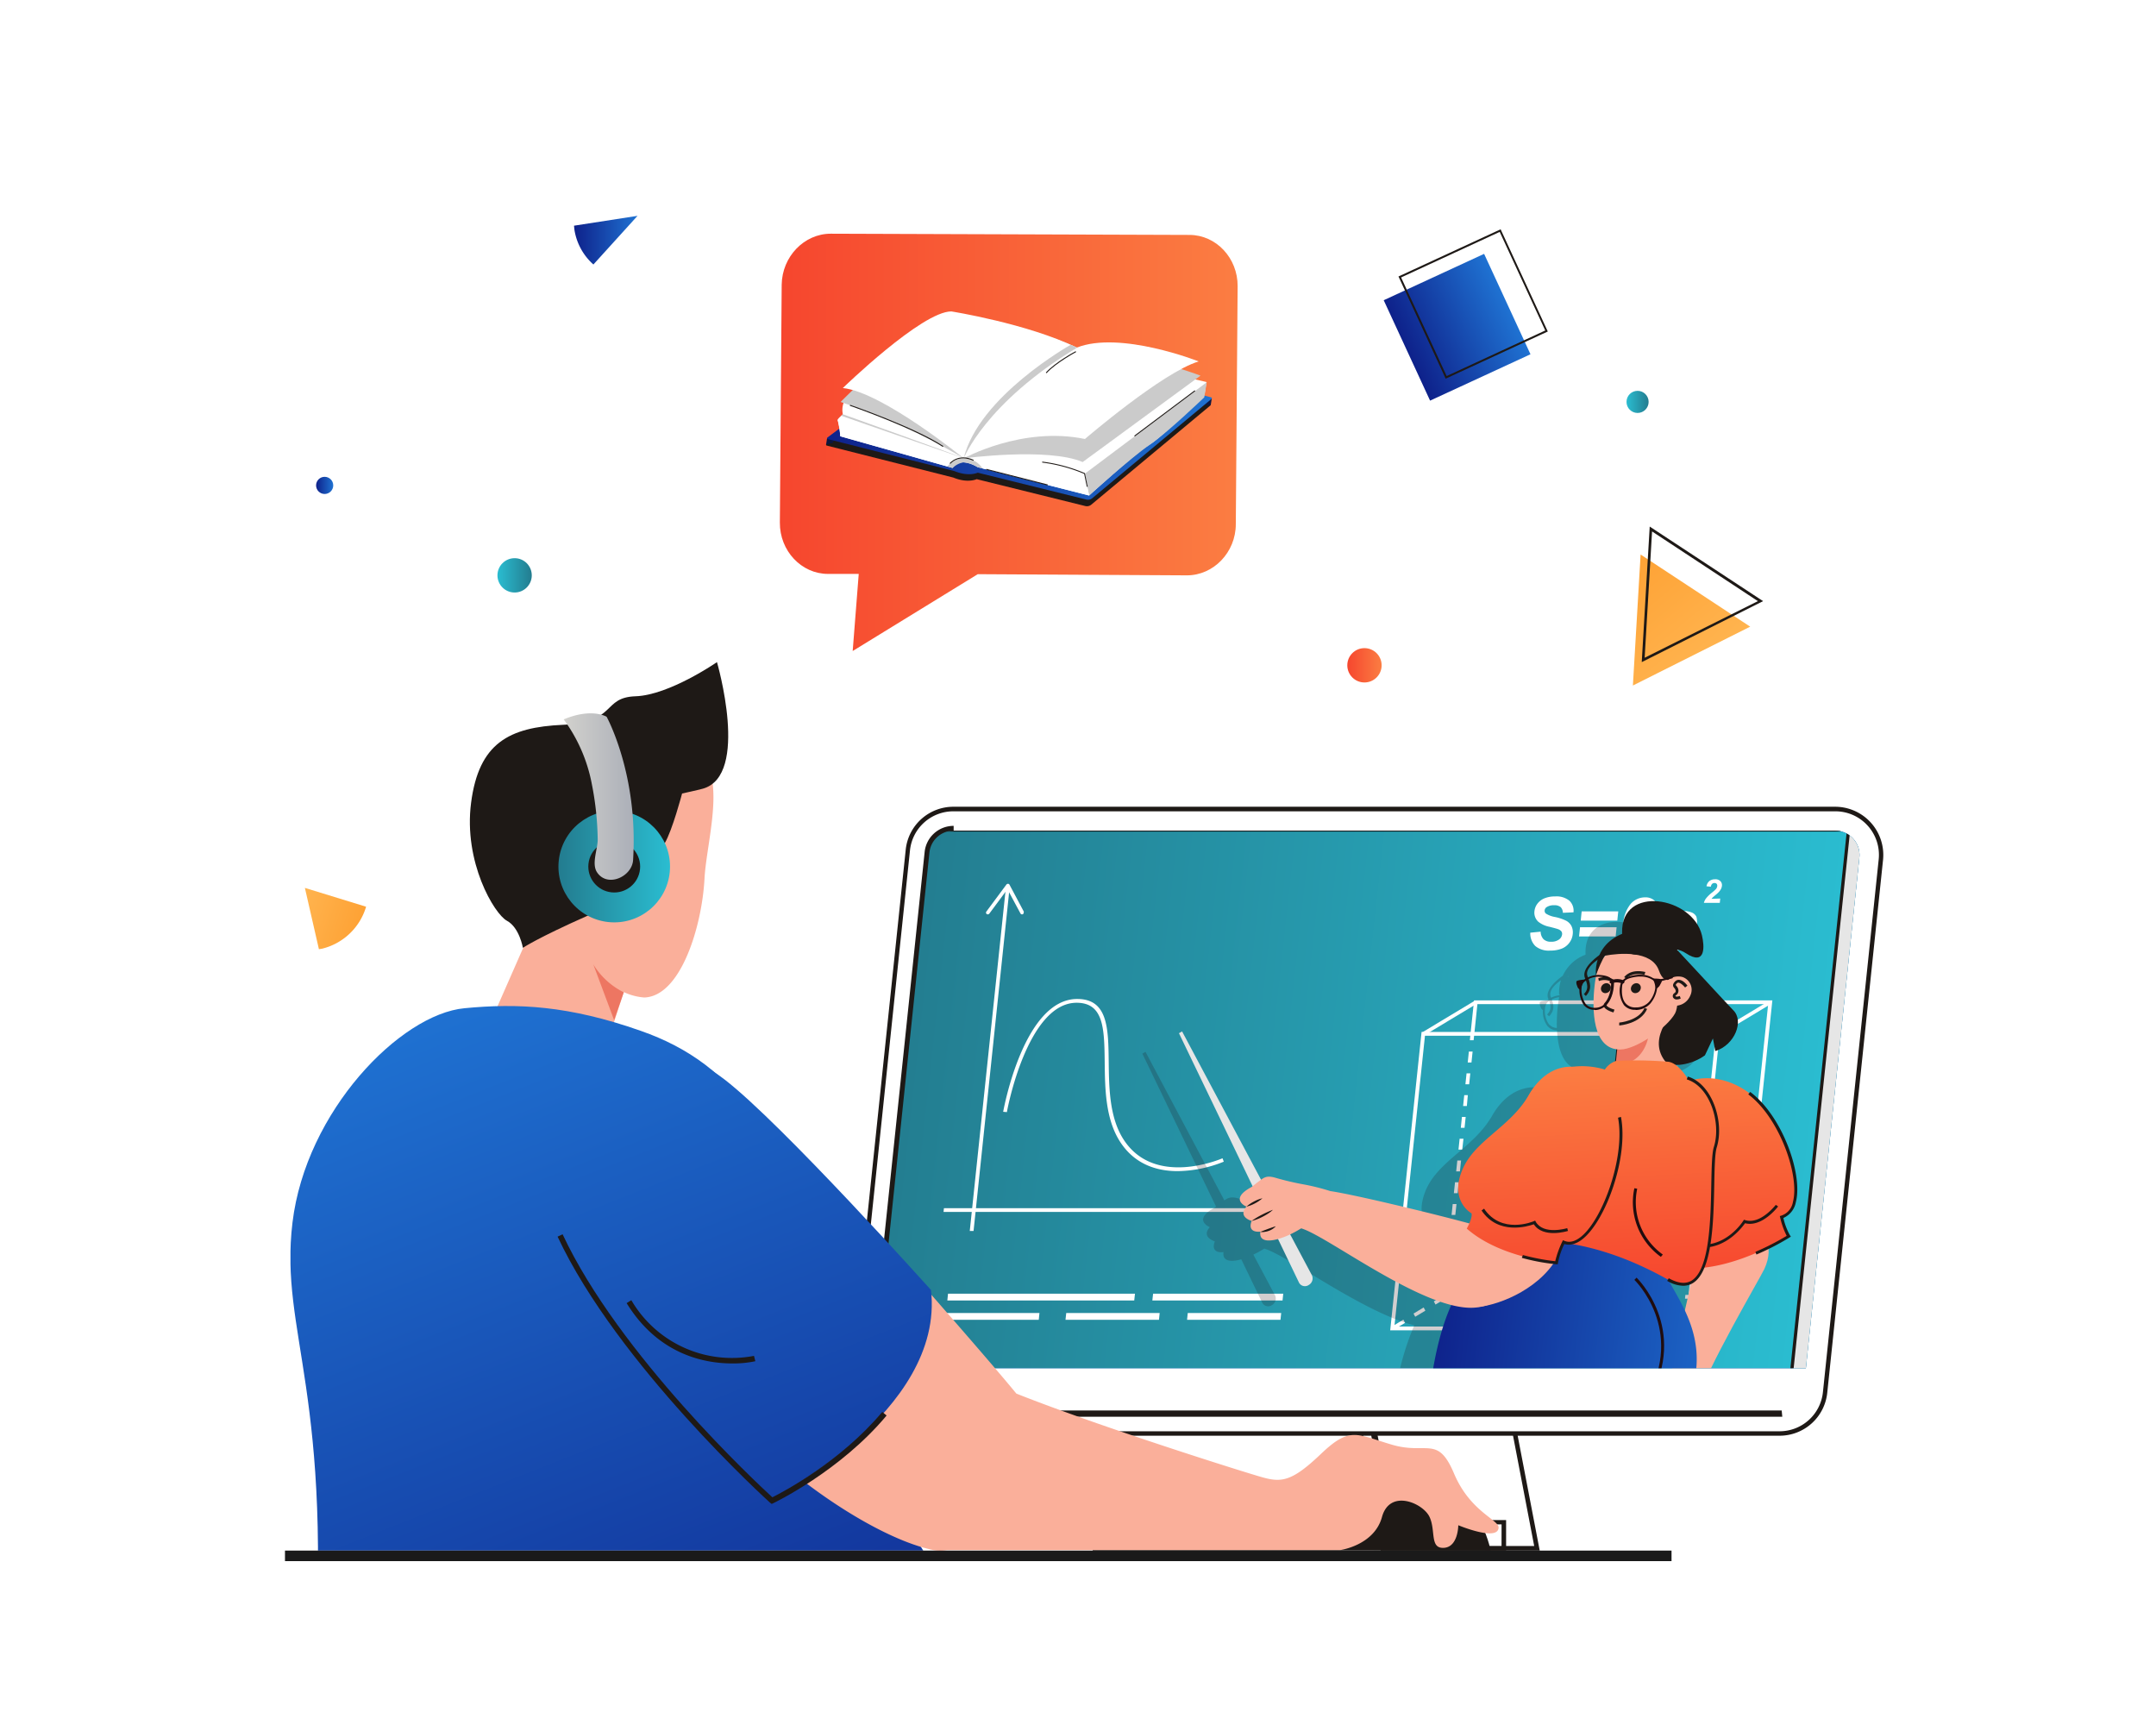 <svg id="圖層_1" data-name="圖層 1" xmlns="http://www.w3.org/2000/svg" xmlns:xlink="http://www.w3.org/1999/xlink" viewBox="0 0 495 396"><defs><style>.cls-1{mask:url(#mask);filter:url(#luminosity-noclip-3);}.cls-2,.cls-4{mix-blend-mode:multiply;}.cls-2{fill:url(#鍊踑臇蜸馯鳺艜_23);}.cls-3{mask:url(#mask-2);filter:url(#luminosity-noclip-4);}.cls-4{fill:url(#鍊踑臇蜸馯鳺艜_23-2);}.cls-5{fill:none;}.cls-6{opacity:0.7;}.cls-7{mask:url(#mask-3);}.cls-8{fill:url(#鍊踑臇蜸馯鳺艜_86);}.cls-9{mask:url(#mask-4);}.cls-10{fill:url(#鍊踑臇蜸馯鳺艜_86-2);}.cls-11{fill:url(#鍊踑臇蜸馯鳺艜_43);}.cls-12{clip-path:url(#clip-path);}.cls-13{fill:#fff;}.cls-14{fill:#1e1916;}.cls-15{fill:url(#鍊踑臇蜸馯鳺艜_43-2);}.cls-16{clip-path:url(#clip-path-2);}.cls-17{fill:url(#鍊踑臇蜸馯鳺艜_10);}.cls-18{fill:#e6e6e6;}.cls-19{opacity:0.2;}.cls-20{fill:#200c0e;}.cls-21{fill:#faaf9a;}.cls-22{fill:#ed7662;}.cls-23{fill:url(#鍊踑臇蜸馯鳺艜_30);}.cls-24{fill:url(#鍊踑臇蜸馯鳺艜_43-3);}.cls-25{fill:url(#鍊踑臇蜸馯鳺艜_30-2);}.cls-26{fill:url(#鍊踑臇蜸馯鳺艜_30-3);}.cls-27{fill:url(#鍊踑臇蜸馯鳺艜_30-4);}.cls-28{fill:url(#鍊踑臇蜸馯鳺艜_43-4);}.cls-29{fill:url(#鍊踑臇蜸馯鳺艜_43-5);}.cls-30{fill:url(#鍊踑臇蜸馯鳺艜_10-2);}.cls-31{fill:url(#鍊踑臇蜸馯鳺艜_60);}.cls-32{fill-rule:evenodd;fill:url(#鍊踑臇蜸馯鳺艜_21);}.cls-33{fill:url(#鍊踑臇蜸馯鳺艜_43-6);}.cls-34{fill:url(#鍊踑臇蜸馯鳺艜_21-2);}.cls-35{fill:url(#鍊踑臇蜸馯鳺艜_2);}.cls-36{fill:url(#鍊踑臇蜸馯鳺艜_43-7);}.cls-37{fill:url(#鍊踑臇蜸馯鳺艜_30-5);}.cls-38{fill:url(#鍊踑臇蜸馯鳺艜_2-2);}.cls-39{fill:url(#鍊踑臇蜸馯鳺艜_30-6);}.cls-40{fill:#0c1540;}.cls-41{fill:url(#鍊踑臇蜸馯鳺艜_43-8);}.cls-42{fill:#cbcbcb;}.cls-43{fill:#1a1a1a;}.cls-44{filter:url(#luminosity-noclip-2);}.cls-45{filter:url(#luminosity-noclip);}</style><filter id="luminosity-noclip" x="264.06" y="-8390" width="85.39" height="32766" filterUnits="userSpaceOnUse" color-interpolation-filters="sRGB"><feFlood flood-color="#fff" result="bg"/><feBlend in="SourceGraphic" in2="bg"/></filter><mask id="mask" x="264.06" y="-8390" width="85.39" height="32766" maskUnits="userSpaceOnUse"><g class="cls-45"/></mask><radialGradient id="鍊踑臇蜸馯鳺艜_23" cx="306.76" cy="308.9" r="43.21" gradientUnits="userSpaceOnUse"><stop offset="0" stop-color="#fff"/><stop offset="1" stop-color="gray"/></radialGradient><filter id="luminosity-noclip-2" x="60.49" y="-8390" width="328.21" height="32766" filterUnits="userSpaceOnUse" color-interpolation-filters="sRGB"><feFlood flood-color="#fff" result="bg"/><feBlend in="SourceGraphic" in2="bg"/></filter><mask id="mask-2" x="60.49" y="-8390" width="328.21" height="32766" maskUnits="userSpaceOnUse"><g class="cls-44"/></mask><radialGradient id="鍊踑臇蜸馯鳺艜_23-2" cx="224.6" cy="202.48" r="158.88" xlink:href="#鍊踑臇蜸馯鳺艜_23"/><filter id="luminosity-noclip-3" x="264.06" y="265.18" width="85.39" height="87.45" filterUnits="userSpaceOnUse" color-interpolation-filters="sRGB"><feFlood flood-color="#fff" result="bg"/><feBlend in="SourceGraphic" in2="bg"/></filter><mask id="mask-3" x="264.06" y="265.18" width="85.39" height="87.45" maskUnits="userSpaceOnUse"><g class="cls-1"><path class="cls-2" d="M319,267.65c-26.32,7.3-76,58.14-45.22,82S396.74,246.11,319,267.65Z"/></g></mask><radialGradient id="鍊踑臇蜸馯鳺艜_86" cx="306.76" cy="308.9" r="43.21" gradientUnits="userSpaceOnUse"><stop offset="0" stop-color="#b3d6ff"/><stop offset="1" stop-color="#e6f2fe"/></radialGradient><filter id="luminosity-noclip-4" x="60.49" y="49" width="328.21" height="306.96" filterUnits="userSpaceOnUse" color-interpolation-filters="sRGB"><feFlood flood-color="#fff" result="bg"/><feBlend in="SourceGraphic" in2="bg"/></filter><mask id="mask-4" x="60.49" y="49" width="328.21" height="306.96" maskUnits="userSpaceOnUse"><g class="cls-3"><path class="cls-4" d="M326.16,259.93C214.57,282.68,248,340.74,173.6,354.41,73.14,372.86,26,222.22,89,129.26,139.34,55,226.16,31.5,303.08,62,411.73,105.1,414.23,242,326.16,259.93Z"/></g></mask><radialGradient id="鍊踑臇蜸馯鳺艜_86-2" cx="224.6" cy="202.48" r="158.88" xlink:href="#鍊踑臇蜸馯鳺艜_86"/><linearGradient id="鍊踑臇蜸馯鳺艜_43" x1="131.79" y1="55.15" x2="146.37" y2="55.15" gradientUnits="userSpaceOnUse"><stop offset="0" stop-color="#0e218a"/><stop offset="1" stop-color="#1f72d2"/></linearGradient><clipPath id="clip-path"><rect class="cls-5" x="66.68" y="148.65" width="367.61" height="207.31" transform="translate(500.98 504.61) rotate(180)"/></clipPath><linearGradient id="鍊踑臇蜸馯鳺艜_43-2" x1="-5151.43" y1="252.39" x2="-4925.5" y2="252.39" gradientTransform="matrix(-1, 0, 0, 1, -4724.51, 0)" xlink:href="#鍊踑臇蜸馯鳺艜_43"/><clipPath id="clip-path-2"><path class="cls-5" d="M414.61,314.09l12.28-117.23a5.59,5.59,0,0,0-5.56-6.17H218.95a5.58,5.58,0,0,0-5.56,5L201,314.09Z"/></clipPath><linearGradient id="鍊踑臇蜸馯鳺艜_10" x1="204.85" y1="257.92" x2="424.79" y2="257.92" gradientTransform="matrix(1, 0, -0.11, 1, 23.98, 0)" gradientUnits="userSpaceOnUse"><stop offset="0" stop-color="#237c8f"/><stop offset="1" stop-color="#2abdd1"/></linearGradient><linearGradient id="鍊踑臇蜸馯鳺艜_30" x1="401.28" y1="294.66" x2="398.86" y2="243.53" gradientTransform="matrix(1, 0, -0.11, 1, 23.98, 0)" gradientUnits="userSpaceOnUse"><stop offset="0" stop-color="#f6462e"/><stop offset="1" stop-color="#fb7d42"/></linearGradient><linearGradient id="鍊踑臇蜸馯鳺艜_43-3" x1="337.79" y1="349.1" x2="415.36" y2="349.1" gradientTransform="matrix(1, 0, -0.11, 1, 23.98, 0)" xlink:href="#鍊踑臇蜸馯鳺艜_43"/><linearGradient id="鍊踑臇蜸馯鳺艜_30-2" x1="375.36" y1="295.89" x2="372.94" y2="244.76" xlink:href="#鍊踑臇蜸馯鳺艜_30"/><linearGradient id="鍊踑臇蜸馯鳺艜_30-3" x1="358.95" y1="296.66" x2="356.53" y2="245.54" xlink:href="#鍊踑臇蜸馯鳺艜_30"/><linearGradient id="鍊踑臇蜸馯鳺艜_30-4" x1="-5046.85" y1="411.63" x2="-4841.88" y2="411.63" gradientTransform="matrix(-1, 0, 0, 1, -4724.51, 0)" xlink:href="#鍊踑臇蜸馯鳺艜_30"/><linearGradient id="鍊踑臇蜸馯鳺艜_43-4" x1="-4890.76" y1="436.58" x2="-4811.17" y2="235.49" gradientTransform="matrix(-1, 0, 0, 1, -4724.51, 0)" xlink:href="#鍊踑臇蜸馯鳺艜_43"/><linearGradient id="鍊踑臇蜸馯鳺艜_43-5" x1="-4945.03" y1="415.11" x2="-4865.44" y2="214.02" gradientTransform="matrix(-1, 0, 0, 1, -4724.51, 0)" xlink:href="#鍊踑臇蜸馯鳺艜_43"/><linearGradient id="鍊踑臇蜸馯鳺艜_10-2" x1="128.21" y1="198.91" x2="153.83" y2="198.91" gradientTransform="translate(324.4 38.2) rotate(84.1)" xlink:href="#鍊踑臇蜸馯鳺艜_10"/><linearGradient id="鍊踑臇蜸馯鳺艜_60" x1="129.42" y1="182.87" x2="145.5" y2="182.87" gradientUnits="userSpaceOnUse"><stop offset="0" stop-color="#d2d1cd"/><stop offset="1" stop-color="#abafb8"/></linearGradient><linearGradient id="鍊踑臇蜸馯鳺艜_21" x1="-491.37" y1="-1896.17" x2="-462.51" y2="-1896.17" gradientTransform="translate(-763.8 1727.05) rotate(49.97)" gradientUnits="userSpaceOnUse"><stop offset="0" stop-color="#fea235"/><stop offset="1" stop-color="#ffb44f"/></linearGradient><linearGradient id="鍊踑臇蜸馯鳺艜_43-6" x1="18.24" y1="1076.1" x2="43.63" y2="1076.1" gradientTransform="translate(303.62 -1001.03)" xlink:href="#鍊踑臇蜸馯鳺艜_43"/><linearGradient id="鍊踑臇蜸馯鳺艜_21-2" x1="-3846.44" y1="992.31" x2="-3831.71" y2="992.31" gradientTransform="translate(-3883.97 -8.16) rotate(-162.33)" xlink:href="#鍊踑臇蜸馯鳺艜_21"/><linearGradient id="鍊踑臇蜸馯鳺艜_2" x1="373.44" y1="92.26" x2="378.51" y2="92.26" gradientUnits="userSpaceOnUse"><stop offset="0" stop-color="#2abdd1"/><stop offset="1" stop-color="#237c8f"/></linearGradient><linearGradient id="鍊踑臇蜸馯鳺艜_43-7" x1="72.56" y1="111.43" x2="76.51" y2="111.43" xlink:href="#鍊踑臇蜸馯鳺艜_43"/><linearGradient id="鍊踑臇蜸馯鳺艜_30-5" x1="309.32" y1="152.73" x2="317.21" y2="152.73" gradientTransform="matrix(1, 0, 0, 1, 0, 0)" xlink:href="#鍊踑臇蜸馯鳺艜_30"/><linearGradient id="鍊踑臇蜸馯鳺艜_2-2" x1="114.21" y1="132.08" x2="122.1" y2="132.08" xlink:href="#鍊踑臇蜸馯鳺艜_2"/><linearGradient id="鍊踑臇蜸馯鳺艜_30-6" x1="179.1" y1="101.56" x2="284.14" y2="101.56" gradientTransform="matrix(1, 0, 0, 1, 0, 0)" xlink:href="#鍊踑臇蜸馯鳺艜_30"/><linearGradient id="鍊踑臇蜸馯鳺艜_43-8" x1="189.89" y1="95.64" x2="278.23" y2="95.64" xlink:href="#鍊踑臇蜸馯鳺艜_43"/></defs><title>bn-feature</title><g class="cls-6"><g class="cls-7"><path class="cls-8" d="M319,267.65c-26.32,7.3-76,58.14-45.22,82S396.74,246.11,319,267.65Z"/></g></g><g class="cls-6"><g class="cls-9"><path class="cls-10" d="M326.16,259.93C214.57,282.68,248,340.74,173.6,354.41,73.14,372.86,26,222.22,89,129.26,139.34,55,226.16,31.5,303.08,62,411.73,105.1,414.23,242,326.16,259.93Z"/></g></g><path class="cls-11" d="M146.37,49.55l-14.58,2.26h0l.09.91a13.48,13.48,0,0,0,4.36,8Z"/><g class="cls-12"><path class="cls-13" d="M352.87,355.44H317.43l-12.86-67a17.41,17.41,0,0,1,17.09-20.69h0a17.41,17.41,0,0,1,17.09,14.12Z"/><path class="cls-14" d="M304.06,288.58a17.93,17.93,0,0,1,35.21-6.76l14.12,73.52.12.62H317ZM338.25,282a16.89,16.89,0,1,0-33.17,6.37l12.77,66.54h34.39Z"/><path class="cls-14" d="M316.92,340.48l1.42-.27-10.07-52.44A13.63,13.63,0,1,1,335,282.63l6,31.33,1.42-.27-6-31.33A15.08,15.08,0,0,0,306.86,288Z"/><rect class="cls-13" x="251.38" y="349.47" width="93.88" height="5.97"/><path class="cls-14" d="M250.87,348.95h94.92v7H250.87Zm93.88,1H251.9v4.94h92.84Z"/><rect class="cls-14" x="251.38" y="348.74" width="77" height="1.45"/><path class="cls-13" d="M206.14,329.08H408.53A10.55,10.55,0,0,0,419,319.63l12.8-122.25a10.55,10.55,0,0,0-10.49-11.65H218.95a10.55,10.55,0,0,0-10.49,9.45l-12.8,122.25A10.55,10.55,0,0,0,206.14,329.08Z"/><path class="cls-14" d="M197.92,325.94a11.08,11.08,0,0,1-2.78-8.56l12.8-122.26a11,11,0,0,1,11-9.92H421.33a11.07,11.07,0,0,1,11,12.22l-12.8,122.25a11,11,0,0,1-11,9.92H206.14A11.08,11.08,0,0,1,197.92,325.94Zm21-139.69a10,10,0,0,0-10,9l-12.8,122.25a10,10,0,0,0,10,11.07H408.53a10,10,0,0,0,10-9l12.8-122.25a10,10,0,0,0-10-11.07Z"/><path class="cls-15" d="M414.61,314.09l12.28-117.23a5.59,5.59,0,0,0-5.56-6.17H218.95a5.58,5.58,0,0,0-5.56,5L201,314.09Z"/><path class="cls-14" d="M206.14,325.23H408.53c.23,0,.45,0,.67,0l-.14-1.44-.53,0H206.14a5.25,5.25,0,0,1-5.22-5.8l12.81-122.25a5.23,5.23,0,0,1,5.22-4.7v-1.45a6.68,6.68,0,0,0-6.66,6L199.48,317.83a6.69,6.69,0,0,0,6.66,7.39Z"/><g class="cls-16"><polygon class="cls-14" points="422.56 333.32 413.56 333.32 429.47 181.88 438.48 181.88 422.56 333.32"/><polygon class="cls-17" points="414.13 329.63 194.18 329.63 209.26 186.2 429.2 186.2 414.13 329.63"/><path class="cls-18" d="M418,334H189.41l16-152.07H434Zm-219-8.65h211.3l14.17-134.78H213.13Z"/><path class="cls-14" d="M418.33,334.32H189l16.06-152.82H434.39Zm-228.51-.75H417.66l15.9-151.33H205.72Zm220.77-7.9h-212l14.24-135.53h212Zm-211.22-.75H409.92L424,190.9H213.46Z"/><polygon class="cls-13" points="223.52 282.59 222.65 282.59 230.92 203.94 231.78 203.94 223.52 282.59"/><path class="cls-13" d="M234.88,209.84a.41.41,0,0,1-.58-.13l-3-5.58-4.14,5.58a.46.46,0,0,1-.61.13.42.42,0,0,1-.07-.6l4.56-6.15a.49.49,0,0,1,.39-.2.38.38,0,0,1,.34.2l3.27,6.15a.41.41,0,0,1,0,.23A.49.49,0,0,1,234.88,209.84Z"/><polygon class="cls-13" points="298.58 278.22 216.63 278.22 216.72 277.36 298.67 277.36 298.58 278.22"/><path class="cls-13" d="M292.28,281.94a.46.46,0,0,1,.2-.6l6-3.55-5.2-3.55a.41.41,0,0,1-.07-.6.46.46,0,0,1,.61-.13l5.74,3.92a.39.39,0,0,1,.16.36.5.5,0,0,1-.24.36l-6.56,3.92a.47.47,0,0,1-.24.07A.38.38,0,0,1,292.28,281.94Z"/><path class="cls-13" d="M270.37,268.85c-4.67,0-9.86-1.47-13.27-6.84-3.31-5.22-3.4-12.07-3.47-18.12-.09-7.65-.17-13.69-6.45-13.69-11.36,0-16,24.85-16,25.1l-.86-.07c.19-1.06,4.84-25.9,17-25.9,7.05,0,7.14,6.7,7.23,14.45.07,5.94.16,12.68,3.35,17.71,7.15,11.25,22.62,4.47,22.78,4.41l.29.78A29.15,29.15,0,0,1,270.37,268.85Z"/><polygon class="cls-13" points="260.41 298.55 217.5 298.55 217.66 296.99 260.58 296.99 260.41 298.55"/><polygon class="cls-13" points="238.49 302.98 217.03 302.98 217.2 301.42 238.65 301.42 238.49 302.98"/><polygon class="cls-13" points="266.09 302.98 244.63 302.98 244.8 301.42 266.25 301.42 266.09 302.98"/><polygon class="cls-13" points="293.99 302.98 272.54 302.98 272.7 301.42 294.15 301.42 293.99 302.98"/><polygon class="cls-13" points="294.46 298.55 264.57 298.55 264.74 296.99 294.62 296.99 294.46 298.55"/><path class="cls-13" d="M387.67,305.39H319.18l7.2-68.49h68.49Zm-67.53-.86H386.9l7-66.76H327.16Z"/><polygon class="cls-13" points="399.72 298.14 388.16 298.14 388.25 297.27 398.94 297.27 405.96 230.51 339.2 230.51 338.47 237.51 337.6 237.51 338.43 229.65 406.92 229.65 399.72 298.14"/><polygon class="cls-13" points="388.16 298.14 386.86 298.14 386.95 297.27 388.25 297.27 388.16 298.14"/><path class="cls-13" d="M384.29,298.14h-2.57l.09-.86h2.57Zm-5.13,0h-2.57l.09-.86h2.57Zm-5.13,0h-2.57l.09-.86h2.57Zm-5.13,0h-2.57l.09-.86H369Zm-5.13,0h-2.57l.09-.86h2.57Zm-5.13,0h-2.57l.09-.86h2.57Zm-5.13,0h-2.57l.09-.86h2.57Zm-5.13,0h-2.57l.09-.86h2.57Zm-5.13,0h-2.57l.09-.86h2.57Zm-5.13,0h-2.57l.09-.86h2.57Z"/><polygon class="cls-13" points="332.96 298.14 331.23 298.14 331.41 296.41 332.28 296.41 332.19 297.27 333.05 297.27 332.96 298.14"/><path class="cls-13" d="M332.54,293.91h-.86l.26-2.5h.86Zm.53-5h-.87l.26-2.5h.86Zm.53-5h-.86l.26-2.5h.86Zm.53-5h-.86l.26-2.5h.87Zm.53-5h-.86l.26-2.5h.86Zm.53-5h-.86l.26-2.5h.86Zm.53-5h-.86l.26-2.5H336Zm.53-5h-.86l.26-2.5h.86Zm.53-5h-.86l.26-2.5H337Zm.53-5h-.86l.26-2.5h.86Zm.53-5h-.86l.26-2.5h.86Z"/><polygon class="cls-13" points="338.33 238.8 337.47 238.8 337.6 237.51 338.47 237.51 338.33 238.8"/><path class="cls-13" d="M320.26,305.08l-.39-.73,2.33-1.4.39.73Zm4.66-2.8-.39-.73,2.33-1.4.39.73Zm4.66-2.8-.39-.73,2.33-1.4.39.73Z"/><polygon class="cls-13" points="326.97 237.7 326.57 236.97 338.62 229.72 339.01 230.45 326.97 237.7"/><polygon class="cls-13" points="394.59 237.7 394.2 236.97 406.24 229.72 406.63 230.45 394.59 237.7"/><polygon class="cls-13" points="387.48 305.32 387.09 304.6 399.14 297.34 399.53 298.07 387.48 305.32"/><path class="cls-13" d="M351.34,214.11l2.38-.23a2.57,2.57,0,0,0,.68,1.75,2.39,2.39,0,0,0,1.7.56,2.93,2.93,0,0,0,1.82-.5,1.67,1.67,0,0,0,.72-1.16,1,1,0,0,0-.17-.73,1.74,1.74,0,0,0-.82-.52q-.41-.15-1.89-.52a5.86,5.86,0,0,1-2.61-1.19,2.82,2.82,0,0,1-.85-2.42,3.41,3.41,0,0,1,.7-1.72,3.79,3.79,0,0,1,1.63-1.22,6.34,6.34,0,0,1,2.41-.42,4.66,4.66,0,0,1,3.3,1,3.16,3.16,0,0,1,.92,2.65l-2.44.11a1.84,1.84,0,0,0-.53-1.33,2.26,2.26,0,0,0-1.49-.41,3,3,0,0,0-1.7.43,1,1,0,0,0-.46.75.83.83,0,0,0,.28.73,5.74,5.74,0,0,0,2.15.8,10.67,10.67,0,0,1,2.53.86,2.9,2.9,0,0,1,1.2,1.22,3.36,3.36,0,0,1,.28,1.91,3.89,3.89,0,0,1-.78,1.93,4,4,0,0,1-1.76,1.34,7.17,7.17,0,0,1-2.66.44,4.77,4.77,0,0,1-3.39-1.05A4.1,4.1,0,0,1,351.34,214.11Z"/><path class="cls-13" d="M362.92,211.34l.22-2.12h8.4l-.22,2.12Zm-.38,3.64.22-2.12h8.4l-.22,2.12Z"/><path class="cls-13" d="M380.8,208.95l-2.26.25a1.47,1.47,0,0,0-.32-1,1.13,1.13,0,0,0-.86-.33,1.69,1.69,0,0,0-1.3.66,6,6,0,0,0-.92,2.73,3,3,0,0,1,2.25-1,2.92,2.92,0,0,1,2.36,1.1,3.65,3.65,0,0,1,.73,2.84,4.53,4.53,0,0,1-1.39,3,4.1,4.1,0,0,1-2.9,1.11,3.31,3.31,0,0,1-2.84-1.41q-1-1.41-.68-4.64a8.1,8.1,0,0,1,1.72-4.76A4.4,4.4,0,0,1,377.7,206a3.07,3.07,0,0,1,2.19.77A3.2,3.2,0,0,1,380.8,208.95ZM375,214a2.43,2.43,0,0,0,.33,1.73,1.35,1.35,0,0,0,1.12.61,1.51,1.51,0,0,0,1.12-.5,2.76,2.76,0,0,0,.6-1.64,2.46,2.46,0,0,0-.28-1.72,1.28,1.28,0,0,0-1.09-.55,1.61,1.61,0,0,0-1.18.52A2.49,2.49,0,0,0,375,214Z"/><path class="cls-13" d="M384.23,212l-2.05-.38a3.76,3.76,0,0,1,1.41-1.87,4.77,4.77,0,0,1,2.62-.61,5.25,5.25,0,0,1,2.26.36,2,2,0,0,1,1,.93,4.59,4.59,0,0,1,.09,2.06l-.31,2.69a9.26,9.26,0,0,0-.07,1.69,4.56,4.56,0,0,0,.29,1.17h-2.28q-.07-.23-.15-.68c0-.14,0-.23-.05-.27a4.81,4.81,0,0,1-1.35.86,3.85,3.85,0,0,1-1.47.29,2.7,2.7,0,0,1-2-.73,2.2,2.2,0,0,1-.58-1.84,2.68,2.68,0,0,1,1.57-2.2,8.4,8.4,0,0,1,1.89-.54,13.55,13.55,0,0,0,2.3-.57l0-.23a1.1,1.1,0,0,0-.23-.95,1.83,1.83,0,0,0-1.21-.28,1.78,1.78,0,0,0-1,.24A1.94,1.94,0,0,0,384.23,212Zm2.89,1.87q-.46.15-1.44.35a4.63,4.63,0,0,0-1.3.4,1.09,1.09,0,0,0-.54.81,1,1,0,0,0,.27.84,1.13,1.13,0,0,0,.88.35,2.19,2.19,0,0,0,1.23-.41,1.67,1.67,0,0,0,.63-.76,4.77,4.77,0,0,0,.21-1.12Z"/><path class="cls-13" d="M394.95,206.27l-.1,1h-3.65a2.82,2.82,0,0,1,.47-1,8.12,8.12,0,0,1,1.31-1.3,8.87,8.87,0,0,0,1-.89,1.27,1.27,0,0,0,.28-.64.67.67,0,0,0-.13-.54.63.63,0,0,0-.5-.19.77.77,0,0,0-.54.2,1.12,1.12,0,0,0-.29.65l-1-.1a1.93,1.93,0,0,1,.71-1.24,2.13,2.13,0,0,1,1.26-.37,1.6,1.6,0,0,1,1.22.43,1.29,1.29,0,0,1,.35,1.08,2,2,0,0,1-.21.7,3.31,3.31,0,0,1-.49.7,7.74,7.74,0,0,1-.75.69c-.36.3-.59.5-.69.6a2,2,0,0,0-.24.29Z"/><g class="cls-19"><path class="cls-20" d="M412.71,424c-1.31-2.38-3.78-3.89-7.35-4.5a3.7,3.7,0,0,0-1.48.18l-.5-.1a3.21,3.21,0,0,0-.88,0,17.5,17.5,0,0,1-4.28-1.31l0-.37a2.58,2.58,0,0,0-.62.08,16.62,16.62,0,0,1-1.85-1.06l.19-.25-.29-.1s-2.71-.95-4.39-6.34c-.78-2.5-1.61-4.89-2.47-7.12l.23-.05c-.28-.45-.54-.93-.81-1.42-.89-2.2-1.8-4.21-2.71-6-3.91-10.41-6-24.48-8.75-36.65a66.09,66.09,0,0,1-1.49-13.09c.55.37,1.1.74,1.61,1.07v0l0,0a9.57,9.57,0,0,0,2,1.08c1,.19,5-7,5-7s-3.34,8.12-3.32,11.28c0,.81,1,.58,1.61,0,2.93-2.64,4.5-12.15,4.5-12.15s1.13-5.12-2.43-7.13-2.83-7-2.83-7h0c2.13-7.25,14.47-28.18,15.31-30a9.31,9.31,0,0,0,.94-4.6,53.34,53.34,0,0,0,4.82-2.65l.32-.21-.2-.28a14.88,14.88,0,0,1-1.52-4,4.92,4.92,0,0,0,2.86-3.61c1.67-6.41-3.11-19.84-10.48-25.32l-.22.28h0a15.54,15.54,0,0,0-12.56-3.08,7.2,7.2,0,0,0-1.52-.69l-.13.32h0a11.34,11.34,0,0,0-2.82-3.08,11.56,11.56,0,0,0,6.9-2.18l1.83-3.86.55,2.89c4.48-1.4,6.66-6.93,4.11-9.39-.51-.49-8.37-9.06-12.85-13.82l0,0a5.65,5.65,0,0,1,1.88.79c4.75,3.13,4.29-1.75,3.73-4.09-2.13-8.92-18.6-11.66-18.33-.6,0,.11,0,.2,0,.3a9.25,9.25,0,0,0-5.22,4.83c-1.05.74-4.23,3.2-3.33,5.27l.07.19-.26.18c-1.63.15-1.73.37-1.76.44a1.77,1.77,0,0,0,.17,1l.08.25a1.18,1.18,0,0,0,.47.56,5.48,5.48,0,0,0,1,3.6,3,3,0,0,0,2.24,1.07c.21,4.26,1.42,8.49,5.18,9l-.29,2.77a5.28,5.28,0,0,0-2.35,1.87,17.52,17.52,0,0,0-7.5-.59c-3.57-.14-7.27,1.87-9.92,6.49-4.31,7.51-12.59,10.4-15.37,17.43s2.22,9.73,2.22,9.73a4.4,4.4,0,0,1-.53,2.36c-8.61-2.34-26.46-6.64-31.93-7.43a49.73,49.73,0,0,0-6-1.51,63.9,63.9,0,0,1-6.47-1.51c-1.68-.5-2.41-.31-3.33.34l-.08.06L263,241.47l-.72.41L279.2,277l-.24.19c-5.34,2.84-1.2,4.52-1.2,4.52h0c-2.08,2.32,1.15,3.26,1.15,3.26-1.09,3,2,2.47,2,2.47a.22.22,0,0,0,0,0h0c-.32,2.09,1.6,2.35,4.08,1.66l4.83,10a1.53,1.53,0,0,0,2.17.53,1.73,1.73,0,0,0,.77-2.22l-5-9.39a22.91,22.91,0,0,0,2.48-1.37l.08,0c5.33,1.58,22.43,14.54,34.38,17.6a63.66,63.66,0,0,0-4.45,16.27c-4.06,25.52-3,96-3,96A109.56,109.56,0,0,0,334.94,419c-.08,9,0,17.52,0,22.08h-1.44a32,32,0,0,1-4.82,7.07l-.34,0,0,.45c-.59.64-1.19,1.25-1.82,1.83-.21,0-.42,0-.64,0l-.07.66a25.08,25.08,0,0,1-11.75,6,4.9,4.9,0,0,0-1.46-.44l-.12.62c-.25,0-.5,0-.75,0a14.13,14.13,0,0,0-10.35,4.47h-.33l-.08.09a13.67,13.67,0,0,0-1.91,2.55l-.18.33h.36c.11,0,7.37.15,14.23.15,3.46,0,6.81,0,9.09-.15,6.84-.33,21.56-.67,25.15-.67a3.12,3.12,0,0,0,3.25-2.55l.08-.29h-.34a18.12,18.12,0,0,0-.33-7.6c-1.11-5.38,1.21-12.55,1.21-12.55h-.48c1.15-3.42,2.62-7.51,3.89-10.32a79.63,79.63,0,0,0,4-12.61l.26,0a73,73,0,0,0,2-10.1c.25-1.31.48-2.6.69-3.83,6.9,7.39,15.29,15.76,20.57,20.95a12.5,12.5,0,0,0,0,1.38c2.22,1.81,3.93,4.88,5.39,8.77a8,8,0,0,0,.14,2.8l.66-.21c0-.21-.07-.4-.1-.59q.42,1.26.82,2.6a8.21,8.21,0,0,0,.19,2.32l.44-.14q.6,2.15,1.18,4.46c.81,3.18,1.85,6.23.78,9.73a14,14,0,0,1-6,7.17c-.76.46-.84,1.24,0,1.23h1.19a1,1,0,0,0,.69.26h.76a.9.9,0,0,0,.35.07h0l9.48,0a11.69,11.69,0,0,0,8.64-3.41,8.42,8.42,0,0,0,2-7c-.87-7,.75-12.34,3.54-20.24C414.1,430.15,414.13,426.57,412.71,424ZM374.87,299a7.18,7.18,0,0,0,3.15.87,4.25,4.25,0,0,0,1.79-.38c-.45,1.9-.93,4-1.4,6C377.2,303,375.84,300.79,374.87,299Zm-14.8-74.9h.08c-.09.09-.18.16-.27.26A1.12,1.12,0,0,1,360.07,224.1Zm-2,4.37H358l.14-.36C358.14,228.24,358.11,228.36,358.09,228.47Zm-2,.43c-.64-1.47,1.05-3,2.3-3.86a9.64,9.64,0,0,0-.4,3.45,5.24,5.24,0,0,0-1.85.56Zm-.47,6.21a5.43,5.43,0,0,1-.83-4,7.14,7.14,0,0,1,.39-.92,6.13,6.13,0,0,1,.53-.4c.6,1.68.19,2.35-.49,3.11l.47.41c.94-1.06,1.29-2,.61-3.87a4.71,4.71,0,0,1,1.69-.52c-.12.63-.23,1.29-.31,2a36.66,36.66,0,0,0-.22,5.07A2.56,2.56,0,0,1,355.61,235.11Z"/></g><path class="cls-18" d="M300.45,295h0a1.73,1.73,0,0,0,.77-2.22l-29.82-56-.72.41,27.59,57.31A1.53,1.53,0,0,0,300.45,295Z"/><path class="cls-21" d="M371.83,235.9l-1.2,11.41c.53.93,3.51,5,12.68-.7l1.62-15.45A126.34,126.34,0,0,1,371.83,235.9Z"/><path class="cls-14" d="M370.41,247.44l0-.06,1.23-11.66.18-.05a127.4,127.4,0,0,0,13.07-4.72l.36-.16-1.68,16-.12.07c-3.66,2.26-6.37,3-8.33,3A5.12,5.12,0,0,1,370.41,247.44Zm14.24-15.9a133.75,133.75,0,0,1-12.6,4.54l-1.17,11.16c.58.95,3.5,4.56,12.2-.76Z"/><path class="cls-14" d="M385,231c.48-2.3-4.19-17.22-2.78-15.88,1.87,1.76,15,16.14,15.71,16.78,2.55,2.46.37,8-4.11,9.39l-.55-2.89-1.83,3.86c-2.81,2.12-7.82,3.07-9.21,1.27C378,237.94,384.86,231.76,385,231Z"/><path class="cls-22" d="M371.46,239.37l-.53,5.06c6.67.13,7.54-6.55,7.52-6.54A10.06,10.06,0,0,1,371.46,239.37Z"/><path class="cls-21" d="M372,240.93c3.63,0,10.77-5,12.58-8.29.65-1.18.77-4.32.45-5.84-1-4.75-1.75-9.07-5.31-10.37-1.5-.55-7.35,1.35-8.81,1.65-2.79.59-4.27,3.35-4.8,8.16C365.48,231.66,365.57,241,372,240.93Z"/><path class="cls-14" d="M370.44,232.42c-.34-.09-2-.61-2.23-1.44a.83.83,0,0,1,.23-.76c1.44-1.6,1.48-4.22,1.47-4.87a3.51,3.51,0,0,0-2.82-.14l-.14-.62a4,4,0,0,1,3.5.29l.11.08v.14c0,.14.19,3.48-1.65,5.53-.07.08-.06.12-.06.14.07.33,1,.78,1.82,1Z"/><path class="cls-14" d="M384.59,224.18s-2.37,2.5-3.71-1.37c-1.65-4.73-9.23-4-12.39-3.42,0,0-.47.33-2.08,4.46,0,0-1-8.17,8.44-10.21C384.06,211.66,385.55,220.41,384.59,224.18Z"/><path class="cls-14" d="M390.75,214.71c.56,2.34,1,7.22-3.73,4.09-5.82-3.83-14.34,5.7-14.6-4.69C372.15,203.05,388.61,205.79,390.75,214.71Z"/><path class="cls-14" d="M384.18,224.32s1.15.13,1.32-.6a31.21,31.21,0,0,0,0-4l-.58-1.53s.23-.57,1.25-.13-1.11-5.35-1.11-5.35l-5.58,0a17.77,17.77,0,0,1-2.17.42c-.47,0-4.67.8-4.67.8l0,.55s-.81.31-1,.42-1.82,1.71-3,2.83l-1.06,1a9,9,0,0,0-.64,1.53c-.23.8,4.52-4.58,4.52-4.58l.91,2.51.33.47s1.14,0,1.94.11c1,.13,2.38.4,2.38.4s1.92.56,2,.64,3.34,3.37,3.34,3.37l.45.55Z"/><path class="cls-21" d="M381.83,226.49a3.08,3.08,0,0,0,1.75,4.26,3.76,3.76,0,0,0,4.49-2.19,3.08,3.08,0,0,0-1.75-4.26A3.76,3.76,0,0,0,381.83,226.49Z"/><path class="cls-14" d="M385,229.44a.92.92,0,0,1-.87-.46.77.77,0,0,1,.31-1c.2-.16.32-.26.28-.56a1.11,1.11,0,0,0-.31-.6c-.31-.37-.53-.77.17-1.51a1.15,1.15,0,0,1,.84-.38h0c1,0,1.92,1.21,2,1.34l-.54.43c-.34-.43-1.06-1.12-1.56-1.12h0a.42.42,0,0,0-.31.14c-.34.36-.32.38-.1.64a1.65,1.65,0,0,1,.44.91,1.24,1.24,0,0,1-.55,1.2l-.14.12,0,.05c.18.34,1,0,1,0l.22.59A2.4,2.4,0,0,1,385,229.44Z"/><path class="cls-14" d="M371.76,235.41l0-.66s4.49-.36,5.81-3.35l.6.21C376.69,235,372,235.4,371.76,235.41Z"/><path class="cls-14" d="M373.44,224.65l-.54-.32c.05-.08,1.34-2,4.86-1.19l-.21.64C374.53,223.13,373.48,224.59,373.44,224.65Z"/><path class="cls-14" d="M364.11,228.64l-.47-.41c.76-.85,1.18-1.57.25-3.72-1-2.41,3.45-5.36,3.66-5.5l-.48,1.14c-1.26.82-3.25,2.47-2.56,4C365.48,226.47,365.14,227.48,364.11,228.64Z"/><path class="cls-14" d="M376.71,226.85a1.3,1.3,0,0,1-1.26,1.14,1,1,0,0,1-1-1.14,1.3,1.3,0,0,1,1.26-1.14A1,1,0,0,1,376.71,226.85Z"/><path class="cls-14" d="M369.83,226.85a1.3,1.3,0,0,1-1.26,1.14,1,1,0,0,1-1-1.14,1.3,1.3,0,0,1,1.26-1.14A1,1,0,0,1,369.83,226.85Z"/><path class="cls-13" d="M388.84,383.91c3.53,3.15,7.72,12.39,10.63,21.75,1.74,5.58,4.53,6.47,4.53,6.47s-5.63,7.47-7.83,13.11c0,0-32.5-31.32-36.73-39.26S376.85,373.2,388.84,383.91Z"/><path class="cls-14" d="M396,425.43c-1.33-1.28-32.57-31.43-36.77-39.32-1.08-2-.6-4,1.37-5.64,5.22-4.25,19.46-4.76,28.42,3.25l-.17.19.17-.19c3.28,2.93,7.48,11.5,10.69,21.85,1.68,5.39,4.36,6.33,4.39,6.34l.29.1-.2.27c-.06.07-5.63,7.5-7.79,13l-.14.37Zm3.25-19.67c-3.2-10.28-7.35-18.78-10.57-21.66-8.65-7.72-22.82-7.3-27.79-3.26-1.77,1.44-2.19,3.18-1.22,5,4,7.45,33.35,36,36.43,39,2-5,6.57-11.25,7.54-12.56C402.86,411.87,400.69,410.42,399.24,405.76Z"/><path class="cls-13" d="M371.33,388.48c.26,4.92-3.79,28-8.14,37.53-2.59,5.71-5.93,16.59-5.93,16.59s-8.27-6-13.56-2.83c0,0-.82-47.21,1.68-56.5S370.45,371.75,371.33,388.48Z"/><path class="cls-14" d="M357.11,442.81c-.08-.06-8.21-5.84-13.3-2.83l-.35.2v-.38c0-1.93-.79-47.35,1.69-56.57,1.15-4.29,6.52-7.39,12.78-7.39H358c6.25,0,13.1,3.34,13.58,12.6h0c.27,5.12-3.93,28.32-8.16,37.65-2.56,5.63-5.88,16.45-5.91,16.56l-.11.35Zm14-54.29c-.47-9-7.1-12.17-13.15-12.19h-.06c-5.92,0-11.19,3-12.26,7-2.35,8.72-1.75,51.63-1.68,56.07,4.86-2.49,11.71,1.82,13.2,2.83.59-1.91,3.52-11.19,5.83-16.28,4.21-9.28,8.38-32.33,8.11-37.42Z"/><path class="cls-21" d="M383,318.07s-5.44,10.69-.9,12.49C387,332.5,395,335.49,395,335.49s1.13-5.12-2.43-7.13-2.83-7-2.83-7Z"/><path class="cls-21" d="M395,335.49s-1.57,9.51-4.5,12.15c-.64.58-1.61.81-1.61,0,0-3.16,3.32-11.28,3.32-11.28s-4,7.21-5,7a27.94,27.94,0,0,1-4.44-2.75c-1.25-.86-1-2.45-.28-3.95a10.69,10.69,0,0,0,1.23-3.71,3.93,3.93,0,0,0-1.82-2.51l8.63.68Z"/><path class="cls-14" d="M383.31,340.83l3.6-7.25S385.21,338.53,383.31,340.83Z"/><path class="cls-14" d="M385.3,342.33l5-8.09S387.39,340.2,385.3,342.33Z"/><path class="cls-21" d="M383,318.21l6.69,3.46c1.84-6.92,14.55-28.5,15.41-30.39,4.93-10.89-10.33-14.25-14.39-5.6C389.28,288.68,383,318.21,383,318.21Z"/><path class="cls-23" d="M401.6,250.92c9,6.66,14.62,26.33,7.42,28.44a16.73,16.73,0,0,0,1.65,4.4s-11.46,7.41-22.35,7.42c0,0-.41-2.63-1.31-3.17,0,0-5.93,1.23-8.06-5.51s3-14,1.85-22.07C379.13,248.68,391.77,243.61,401.6,250.92Z"/><path class="cls-14" d="M403.25,288l-.21-.62a58.16,58.16,0,0,0,7.17-3.67,18.44,18.44,0,0,1-1.5-4.21l-.08-.33.34-.1a4,4,0,0,0,2.68-3.18c1.59-6.1-3.19-19.4-10.26-24.66l.44-.56c7.37,5.48,12.15,18.91,10.48,25.32a4.91,4.91,0,0,1-2.86,3.61,14.92,14.92,0,0,0,1.52,4l.2.28-.32.21A56.85,56.85,0,0,1,403.25,288Z"/><path class="cls-14" d="M391,286.4a10.31,10.31,0,0,1-2.46-.3l.23-.66c7.12,1.74,11.43-5.11,11.47-5.18l.16-.25.26.08c3.5,1.12,7-3.46,7.05-3.5l.53.37c-.15.2-3.72,4.84-7.59,3.85C399.86,281.91,396.4,286.4,391,286.4Z"/><path class="cls-24" d="M397.46,398.4c-6.37-10.23-8.82-28.67-12.27-44.07-2-9.12-2.46-22.75,1.68-31.31,6.86-14.16-1.27-24-4-29.58s-30.48-12.71-36.51-8.57c-8.67,5.95-14.55,11.83-17.61,31-4.06,25.52-3,96-3,96a122.07,122.07,0,0,0,42,1.57c1.76-5.63,3-19.27,3-19.27l10.07,12.6C386.18,401.42,393.23,399.26,397.46,398.4Z"/><path class="cls-25" d="M387.38,247.47S385.3,244,383,243.74a92.29,92.29,0,0,0-11.91-.2,4.91,4.91,0,0,0-2.64,2S358.47,242,352,250c-4.81,6-8.5,28-5.74,35.55,0,0,14.68-4.17,36.7,8.21,13.16,7.4,9.14-24.88,10.87-30.41C395.59,257.65,392.86,249.14,387.38,247.47Z"/><path class="cls-14" d="M386.43,295.17a7.63,7.63,0,0,1-3.67-1.13l.38-.6c2.12,1.19,3.88,1.37,5.24.54,4.14-2.56,4.36-13.86,4.52-22.11.08-4,.14-7.13.6-8.61,1.71-5.46-.89-13.84-6.24-15.47l.26-.65c5.66,1.72,8.42,10.52,6.63,16.26-.43,1.38-.49,4.64-.57,8.41-.16,8.42-.39,19.95-4.89,22.73A4.21,4.21,0,0,1,386.43,295.17Z"/><path class="cls-21" d="M339.52,300c4.81-.44,14.95-4.37,18.75-12.73s-11-17.05-13.92-14.25c0,0-8.78,15.16-8.55,19.45S336.92,300.23,339.52,300Z"/><path class="cls-21" d="M286.18,277s-4.14-1.68,1.2-4.52c0,0,1.32-1.07,2.24-1.73s1.65-.84,3.33-.34a63.89,63.89,0,0,0,6.47,1.51,49.71,49.71,0,0,1,6,1.51c6.86,1,33.16,7.5,36.36,8.74,11.49,4.44,7.11,17.06-3,18C327.35,301.28,305,283.86,298.79,282l-.08,0c-4.19,2.67-9.91,4.27-9.33.73,0,0-3.14.49-2-2.47C287.33,280.3,284.1,279.36,286.18,277Z"/><path class="cls-14" d="M286.18,277a7.79,7.79,0,0,0,1.93-.74,8.1,8.1,0,0,0,1.73-1.18,7.76,7.76,0,0,0-1.93.74A8.13,8.13,0,0,0,286.18,277Z"/><path class="cls-14" d="M287.34,280.3a11.56,11.56,0,0,0,2.59-1,13.45,13.45,0,0,0,1.21-.7,7.08,7.08,0,0,0,1.12-.88,26.25,26.25,0,0,0-2.52,1.13A18.2,18.2,0,0,0,287.34,280.3Z"/><path class="cls-14" d="M289.36,282.8a2.77,2.77,0,0,0,.95,0,4.47,4.47,0,0,0,.94-.22,4,4,0,0,0,1.66-1.07c-.32.08-.61.19-.91.29l-.87.31C290.54,282.34,290,282.53,289.36,282.8Z"/><path class="cls-21" d="M343.49,285.53l9.77,3-3.58,6.3-4.49,3.45s-5,2.26-8.79,1.22-.15-7.06-.15-7.06l4.15-4.83Z"/><path class="cls-26" d="M371.83,256.46c2.13,11.26-6.38,31.41-12.84,28.65a20.33,20.33,0,0,0-1.63,4.75s-12.86-1-20.6-7.82c0,0,1.38-2.47,1.09-3.5,0,0-5-2.7-2.22-9.73s11.06-9.93,15.37-17.43C357.28,240.43,369.49,244.12,371.83,256.46Z"/><path class="cls-14" d="M357.66,290.23l-.36,0a47.26,47.26,0,0,1-7.9-1.47l.24-.65a48.09,48.09,0,0,0,7.43,1.42,22.65,22.65,0,0,1,1.61-4.49l.16-.33.31.13c1.19.51,2.52.17,3.93-1,5-4.14,10.09-18.37,8.41-27.25l.67-.19c1.75,9.26-3.41,23.59-8.68,27.94-1.5,1.24-3,1.66-4.33,1.24a18.1,18.1,0,0,0-1.45,4.31Z"/><path class="cls-14" d="M360,282.58c-.24.07-5.73,1.74-7.85-1.53-1.43.51-8.18,2.54-12-3.17l.58-.41c4,5.95,11.15,3,11.45,2.86l.27-.12.13.24c1.78,3.15,7.19,1.51,7.24,1.49Z"/><path class="cls-20" d="M370,386.13c0-1.19,0-2.46,0-3.79-.16-17.22-.43-46,8.05-61.3,8.85-15.93-2.69-27.12-2.81-27.23l.5-.51c.12.11,12,11.63,2.9,28-8.39,15.09-8.12,43.8-8,60.95,0,1.34,0,2.6,0,3.79Z"/><path class="cls-20" d="M381.32,288.53a15.4,15.4,0,0,1-6.08-15.76l.65.12A14.78,14.78,0,0,0,381.77,288Z"/><path class="cls-20" d="M381.58,224.95c0-.07-.08-.3-2.06-.31l-.53-.18.44.42c.37.21.62,1.49.69,2l0,.16.15-.08a2,2,0,0,0,.77-.69l.14-.26C381.46,225.5,381.64,225.15,381.58,224.95Z"/><path class="cls-20" d="M363.85,224.86c-1.79.15-1.88.38-1.92.46a1.77,1.77,0,0,0,.17,1l.08.25a1.36,1.36,0,0,0,.59.65l.15.08,0-.18a5.23,5.23,0,0,1,.93-2l.42-.27Z"/><path class="cls-20" d="M369.9,225.76a.41.41,0,0,0,.15,0,3,3,0,0,1,2.31,0,.42.42,0,0,0,.54-.17.36.36,0,0,0-.11-.52,3.69,3.69,0,0,0-2.95,0,.43.43,0,0,0-.27.5A.33.33,0,0,0,369.9,225.76Z"/><path class="cls-20" d="M375.47,231.82a3.27,3.27,0,0,1-2.6-1.06,5.79,5.79,0,0,1-.91-4.39c.24-1.56,1.4-2.29,4.14-2.61a5.69,5.69,0,0,1,.65,0,5.28,5.28,0,0,1,3.76,1.56l0,0,0,.06a7,7,0,0,1-1.61,5,4.53,4.53,0,0,1-3.35,1.48Zm1.22-7.63a5.26,5.26,0,0,0-.59,0c-2.48.28-3.47.87-3.67,2.16,0,.27-.38,2.67.82,4a2.86,2.86,0,0,0,2.27.92h.12a4,4,0,0,0,3-1.31,6.41,6.41,0,0,0,1.47-4.49A4.9,4.9,0,0,0,376.69,224.19Z"/><path class="cls-20" d="M366.09,231.82a3,3,0,0,1-2.45-1.09,6.28,6.28,0,0,1-.82-5v0l0-.06a5.93,5.93,0,0,1,4-1.86h.24c2.43.13,3.36.79,3.33,2.34a7.51,7.51,0,0,1-1.65,4.63,3.63,3.63,0,0,1-2.49,1.1Zm-2.82-6a5.81,5.81,0,0,0,.75,4.59,2.62,2.62,0,0,0,2.13.94h.19a3.11,3.11,0,0,0,2.14-.94,7,7,0,0,0,1.5-4.27c0-1.3-.75-1.8-2.94-1.92h-.21A5.33,5.33,0,0,0,363.27,225.81Z"/><path class="cls-20" d="M381.27,225.21a.23.23,0,0,1-.08-.17.3.3,0,0,1,.07-.2.3.3,0,0,1,.23-.11l.09,0,2.71-.68-.29.46,0,.06-2.64.67Z"/></g><path class="cls-14" d="M342.23,355.91s-2.89-15.69-16.34-15.69c-14.94,0-21.5,8.81-25.1,15.54Z"/><path class="cls-27" d="M138.44,447.82c14,4.71,39.55,2.26,66,2.26s78,3.44,93.38-3.46c10.93-4.91,35.94-21.5,18.5-45.26s-163.66-28.42-179-29S100.85,435.19,138.44,447.82Z"/><path class="cls-21" d="M122.54,212.08l0-.06a45,45,0,0,1-3-25.77c1.79-9.89,15.58-18.83,37.42-14.56,11.31,2.21,5.3,20.35,4.79,30-.57,10.88-5.42,27.06-13.85,27.3a13.47,13.47,0,0,1-4.68-1.24l-4.08,12.49s-18,4.54-25.61-7.65Z"/><path class="cls-14" d="M161.38,181.05c-1.18.33-4.78,1.11-4.78,1.11s-2.22,8.44-4,11.44-.89,10.11-5.11.67-.67,10.66-12.44,15.88-15,7.44-15,7.44-.78-4.66-3.67-6.22-10-13.44-8.22-27.1,8.66-17.33,21.1-17.88,8.92-6.29,16.66-6.55S164.61,152,164.61,152,172.19,178,161.38,181.05Z"/><path class="cls-28" d="M147.16,236.66c21.57,7.58,35.34,24.55,47.19,73.61s27.11,54,31.12,67.64c0,0-49.56,26.68-74.5,72.23,0,0-84.42,6.69-79.21-61.88s-7.68-82-4.61-107.59,24.75-47.83,39.5-49.22C118.82,230.29,130.51,230.8,147.16,236.66Z"/><ellipse class="cls-21" cx="141.02" cy="199.58" rx="7.13" ry="8.32" transform="translate(-51.85 49.51) rotate(-16.87)"/><path class="cls-14" d="M143.19,205.09a1.67,1.67,0,0,0,.53-.09c1.2-.4,1.86-2.06,1.93-2.24l-1.19-.45c-.16.42-.65,1.33-1.14,1.49a.48.48,0,0,1-.44-.09c-.38-.24-.38-.41-.31-1.09a3.69,3.69,0,0,0-.86-3.12,6.31,6.31,0,0,0-2.26-1.62c-1-.5-1.26-.61-.93-1.71a1.3,1.3,0,0,1,.67-.81c1.15-.61,3.3-.15,4,.08l.38-1.21c-.13,0-3.15-1-5,0a2.56,2.56,0,0,0-1.29,1.57c-.64,2.13.55,2.71,1.6,3.22a5.16,5.16,0,0,1,1.85,1.3,2.47,2.47,0,0,1,.57,2.18,2.06,2.06,0,0,0,.89,2.29A1.83,1.83,0,0,0,143.19,205.09Z"/><path class="cls-21" d="M202.56,284.39s23.58,26.73,30.79,35.53c19.57,7.76,52.64,18.15,56.57,19.24,4.36,1.2,6.77.9,13.38-5.41s8.12-4.51,16.24-2.11,10.53-2.26,14.29,6.62,10.37,10.59,10.23,12.48c-.24,3.16-9.25-.6-9.25-.6s0,5-3.31,5.19-1.8-4-3.31-7.14-9.1-6.47-10.9.07-9.62,7.59-9.62,7.59h-90.3a9,9,0,0,1-3.32-.06c-14.09-3-39.26-20-54.14-40.44S180.18,263.21,202.56,284.39Z"/><path class="cls-29" d="M132.44,244.39c-6.86,4.5-13.26,12.31-7.25,31.33s29.46,49.09,51.75,68.42c0,0,40-19.9,36.81-48,0,0-34.25-38.21-47.38-48.31S140,239.43,132.44,244.39Z"/><path class="cls-14" d="M168.16,313a24.49,24.49,0,0,0,5.26-.51l-.31-1.23a26.76,26.76,0,0,1-28.16-12.78l-1.08.67C151.19,311.05,161.84,313,168.16,313Z"/><path class="cls-14" d="M177.18,345.25l.38-.18c.15-.07,15.34-7.34,26-20.12l-1-.82c-9.58,11.44-22.83,18.4-25.23,19.6-3.52-3.23-35.25-32.76-48.16-60.38l-1.15.54c13.72,29.35,48.43,60.76,48.78,61.08Z"/><circle class="cls-30" cx="141.02" cy="198.91" r="12.81" transform="translate(-71.33 318.76) rotate(-84.1)"/><circle class="cls-14" cx="141.02" cy="198.91" r="5.95" transform="translate(-71.33 318.76) rotate(-84.1)"/><path class="cls-31" d="M139.28,164.55s-3.37-2.13-9.86.6A36.46,36.46,0,0,1,135.88,180a69.54,69.54,0,0,1,1.35,12.72c0,2.25-1.46,5.55-.16,7.52,2.36,3.59,8,1.05,8.28-2.76C146.6,177.8,139.28,164.55,139.28,164.55Z"/><path class="cls-22" d="M143.21,227.8a17.11,17.11,0,0,1-7-6.42L141,234.19Z"/></g><polygon class="cls-32" points="374.9 157.37 376.67 127.3 401.83 143.86 374.9 157.37"/><path class="cls-14" d="M376.93,152l1.83-31.12.44.29L404.79,138Zm2.37-30-1.7,29,26-13Z"/><rect class="cls-33" x="321.84" y="62.43" width="25.39" height="25.39" transform="translate(-0.67 147.19) rotate(-24.79)"/><path class="cls-14" d="M331.91,86.93,321.08,63.47l23.45-10.83,10.83,23.46ZM321.68,63.69l10.46,22.64,22.64-10.46L344.32,53.23Z"/><path class="cls-34" d="M84,208.32l.05-.17L70,203.83l3.22,14.07.75-.12A14,14,0,0,0,84,208.32Z"/><circle class="cls-35" cx="375.97" cy="92.26" r="2.54"/><circle class="cls-36" cx="74.54" cy="111.43" r="1.97"/><circle class="cls-37" cx="313.27" cy="152.73" r="3.94"/><circle class="cls-38" cx="118.15" cy="132.08" r="3.94"/><path class="cls-39" d="M190.75,53.65l82.34.28c6.13,0,11.11,5.32,11.06,11.79l-.42,54.61c0,6.47-5.11,11.76-11.24,11.75l-48-.27-28.72,17.64,1.39-17.7-7.05,0c-6.13,0-11.11-5.32-11.06-11.79l.42-54.61C179.56,58.93,184.62,53.64,190.75,53.65Z"/><path class="cls-14" d="M224.24,110s-2.06,1-5.37-.37l-29.05-7.34a.21.21,0,0,1-.08-.37l31.55-23.56a1.55,1.55,0,0,1,1.32-.25l55.22,14.6a.21.21,0,0,1,.08.36l-27.37,22.79a1.54,1.54,0,0,1-1.36.31Z"/><polygon class="cls-40" points="278.22 91.44 277.99 92.9 277.39 93.07 276.71 92.87 276.24 92.45 277.27 91.68 278.22 91.44"/><polygon class="cls-40" points="189.66 102.05 189.89 100.6 190.83 100.68 191.59 100.89 191.19 101.67 189.66 102.05"/><path class="cls-41" d="M224.48,108.51s-2.06,1-5.37-.37l-29.05-7.34a.21.21,0,0,1-.08-.37l31.55-23.56a1.55,1.55,0,0,1,1.32-.25l55.22,14.6a.21.21,0,0,1,.08.36l-27.37,22.79a1.54,1.54,0,0,1-1.36.31Z"/><path class="cls-13" d="M276.56,90.5s-9.41,9.63-12.69,11.6-13.82,11.65-13.82,11.65l-25.62-6.51s-4-2.59-5.72.19l-25.79-7.27a23.31,23.31,0,0,0-.61-3.75c-.35-.95,27.91-21.91,27.91-21.91L277,87.7Z"/><path class="cls-42" d="M250.06,113.75l-1-5,28-21-.57,3.47s-8.53,8.19-12.58,10.93S250.06,113.75,250.06,113.75Z"/><path class="cls-13" d="M249,108.71s-21.75-7-27.75-3.49a5.65,5.65,0,0,1,4.31,2.31l24.48,6.22Z"/><path class="cls-13" d="M221.27,105.22,192.32,96.4a19.06,19.06,0,0,1,.61,3.75l24.59,6.94S219.88,105.3,221.27,105.22Z"/><path class="cls-42" d="M224.43,107.24l1.14.29a5,5,0,0,0-4.31-2.31,4.68,4.68,0,0,0-3.75,1.87l1.2.34a5,5,0,0,1,2.48-1.3A7.5,7.5,0,0,1,224.43,107.24Z"/><path class="cls-13" d="M221.27,105.22,193.51,95.1a4.84,4.84,0,0,1,.56-3.45c12.37,3.66,27.29,12.43,27.82,13.55Z"/><path class="cls-42" d="M221.27,105.22s19.24-2.58,27.3.85l27.06-19.84s-17.28-6.42-28.41-6.43Z"/><path class="cls-42" d="M221.27,105.22A146.65,146.65,0,0,0,193,92.28s18.33-18.67,26.26-19.83c0,0,16.88,2.21,28,7.35C247.22,79.81,223.64,95.16,221.27,105.22Z"/><path class="cls-13" d="M221.27,105.22S202.59,90,193.51,89.08c0,0,18.08-17.56,24.9-17.59,0,0,17.47,2.77,28.81,8.31C247.22,79.81,222.48,96.2,221.27,105.22Z"/><path class="cls-42" d="M193.51,95.1s26.84,9.61,27.76,10.12l-28.13-9.78Z"/><path class="cls-13" d="M221.27,105.22s13.42-7.44,27.82-4.44c0,0,17.84-15.33,26.12-17.81,0,0-18-7.13-28-3.17C247.22,79.81,222.38,95.39,221.27,105.22Z"/><path class="cls-42" d="M221.27,105.22s4.9-12.67,26-25.41l-1.43-.67S224.66,91,221.27,105.22Z"/><polygon class="cls-14" points="260.54 100.2 260.41 100.02 274.29 89.61 274.43 89.78 260.54 100.2"/><path class="cls-14" d="M216.47,102.6c-6.42-4.26-21.21-9.41-21.36-9.46l.07-.21c.15.05,15,5.21,21.41,9.48Z"/><path class="cls-14" d="M249.53,111.78l-.62-3a36.28,36.28,0,0,0-9.63-2.59l0-.22a36.51,36.51,0,0,1,9.75,2.63l.05,0,.64,3.1Z"/><path class="cls-14" d="M218.2,106.49l-.18-.14s1.92-2.41,5.54-.78l-.09.2C220,104.22,218.22,106.46,218.2,106.49Z"/><polygon class="cls-14" points="240.5 111.44 226.41 107.85 226.47 107.64 240.56 111.22 240.5 111.44"/><path class="cls-14" d="M240.28,85.68l-.17-.15c2.16-2.4,6.81-4.89,6.86-4.91l.1.2S242.41,83.31,240.28,85.68Z"/><rect class="cls-43" x="65.43" y="355.96" width="318.34" height="2.42"/></svg>